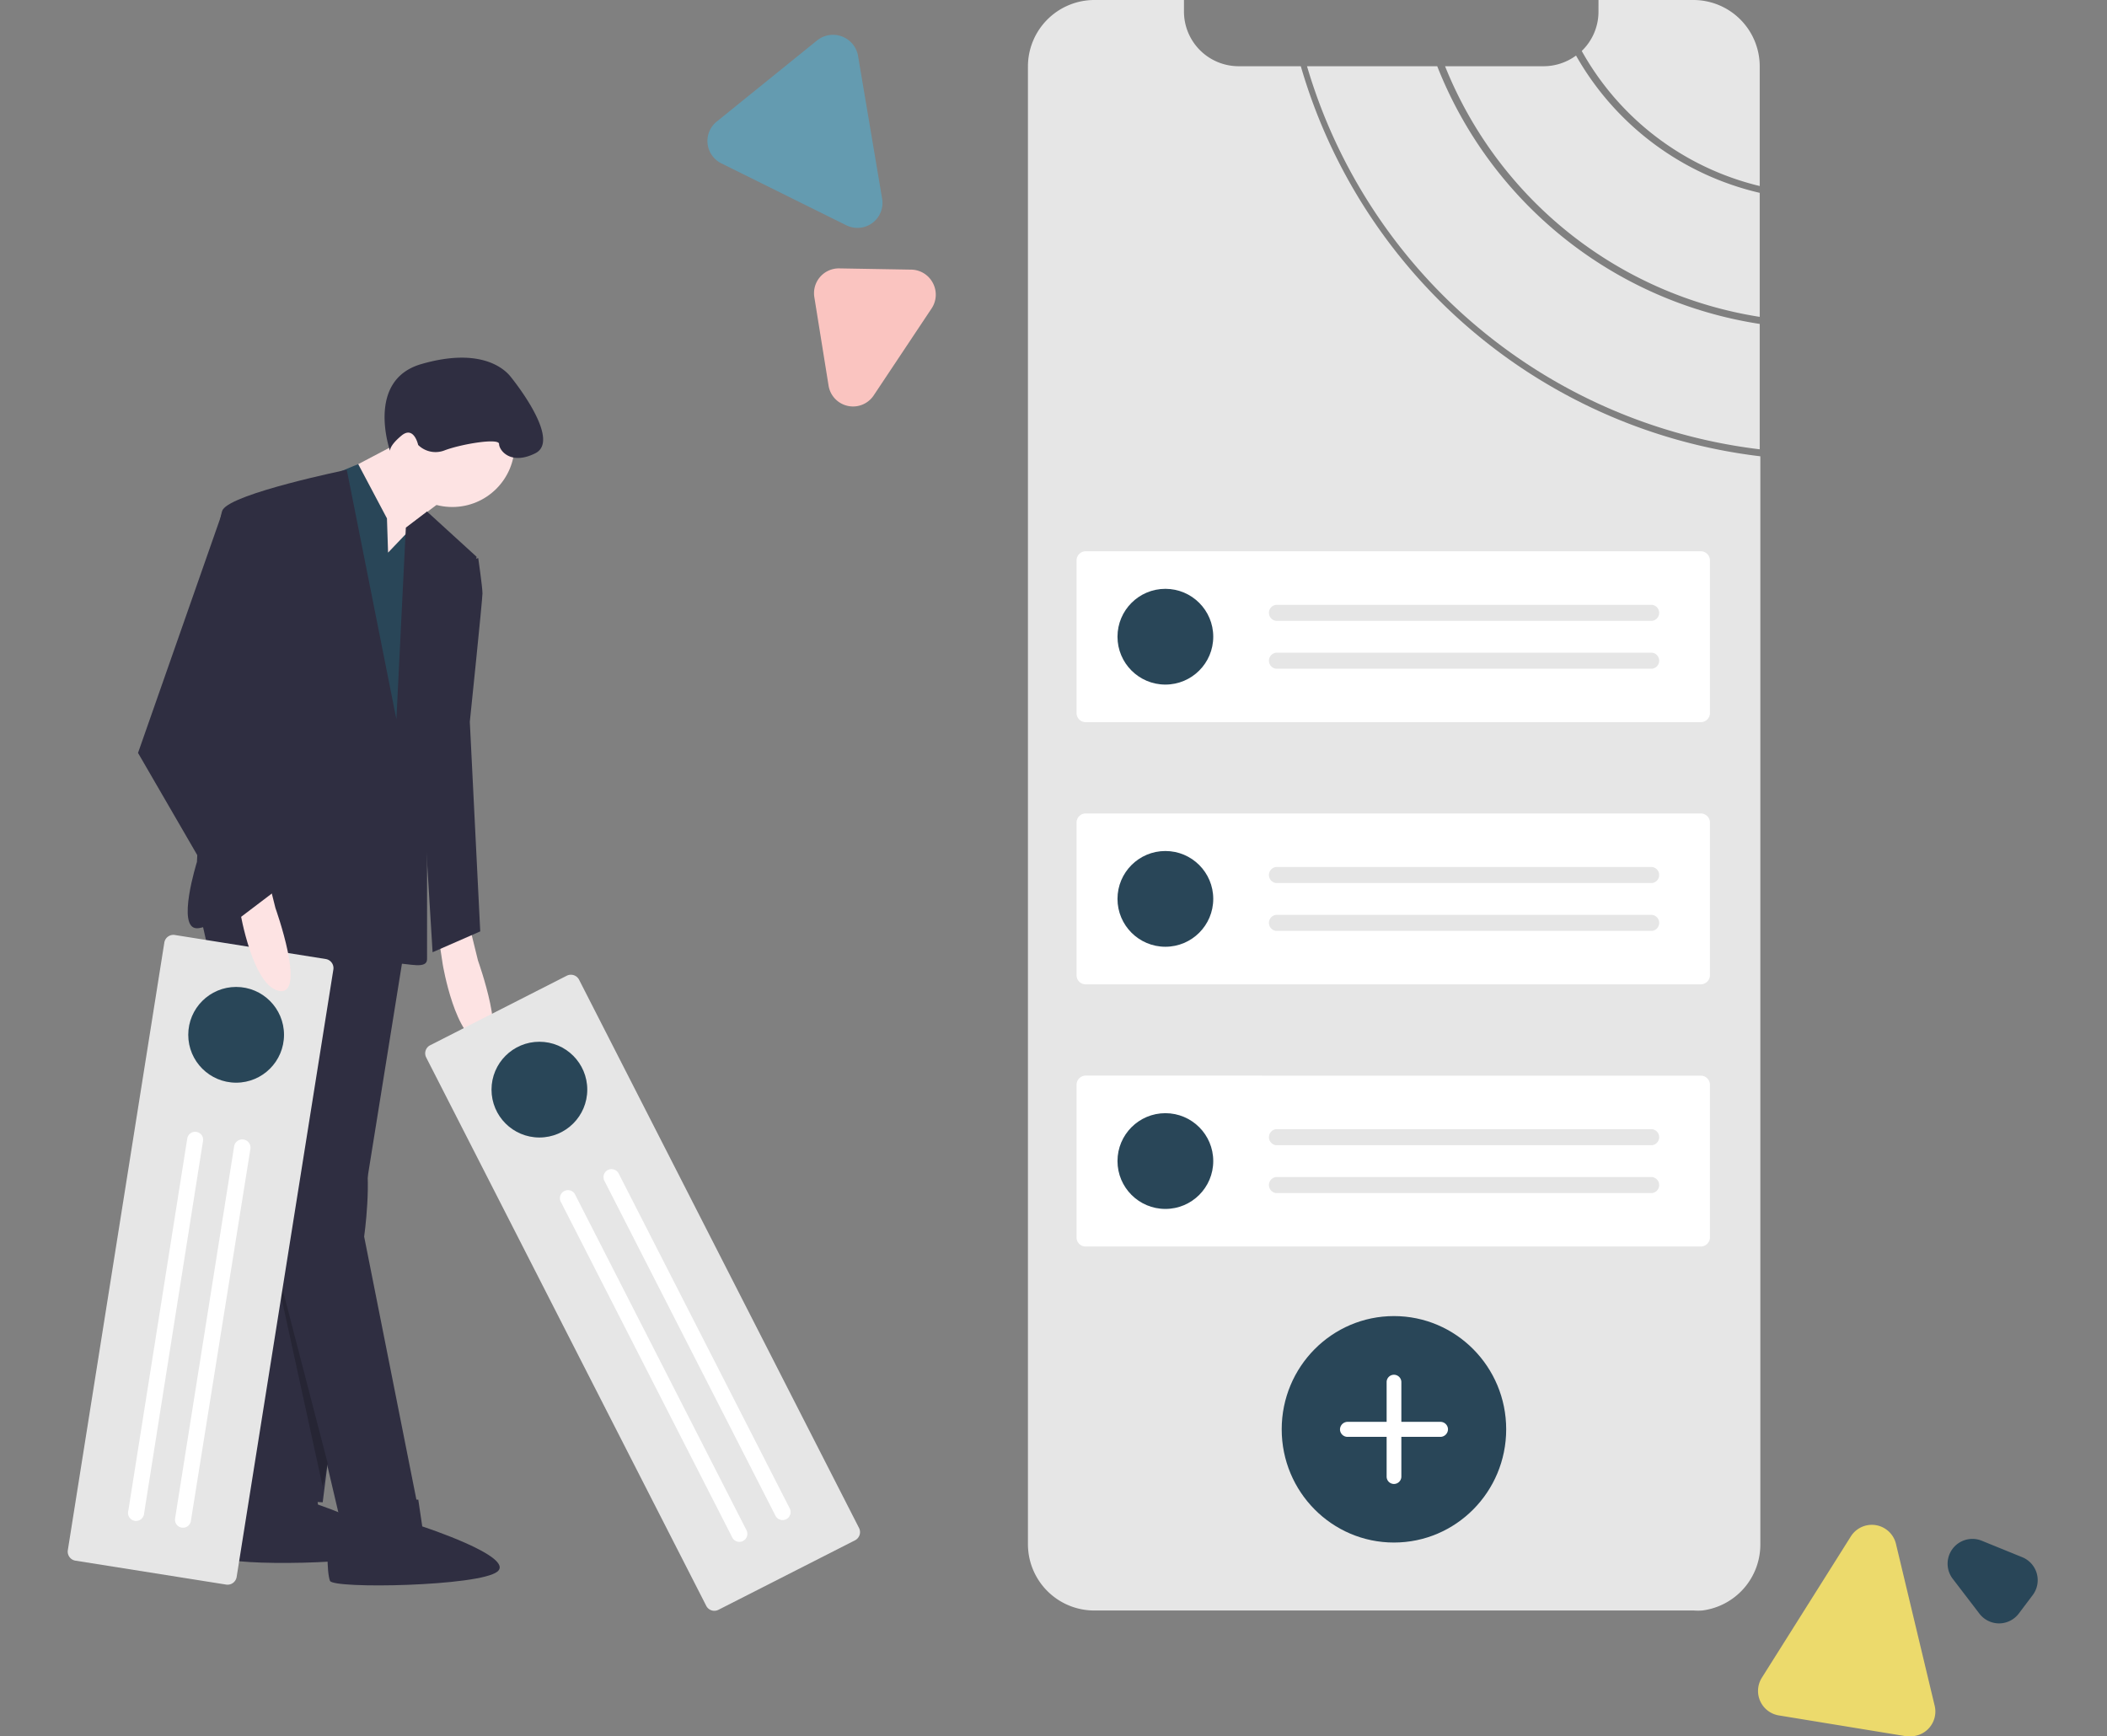 <svg xmlns="http://www.w3.org/2000/svg" width="199" height="164" viewBox="0 0 199 164">
  <rect x="0" y="0" width="199" height="164" fill="#808080" stroke="none"/>
  <g id="img_edittask" transform="translate(-0.143)">
    <rect id="Rectangle_672" data-name="Rectangle 672" width="199" height="164" transform="translate(0.143)" fill="#fff" opacity="0"/>
    <g id="Group_864" data-name="Group 864" transform="translate(6.539 0)">
      <g id="Path_744" data-name="Path 744" transform="translate(130.085 5.248)">
        <path id="Path_2392" data-name="Path 2392" d="M146.349,29.162V17.448A26.943,26.943,0,0,1,129,4.48h0a5.178,5.178,0,0,1-3.069,1.007h-9.3A38.435,38.435,0,0,0,146.349,29.162Z" transform="translate(-116.63 -4.48)" fill="#e6e6e6"/>
      </g>
      <g id="Path_745" data-name="Path 745" transform="translate(142.994)">
        <path id="Path_2393" data-name="Path 2393" d="M144.46,17.571V6.267A6.267,6.267,0,0,0,138.24,0h-9.008V1.089a5.143,5.143,0,0,1-1.581,3.725,26.275,26.275,0,0,0,16.81,12.757Z" transform="translate(-127.65 0)" fill="#e6e6e6"/>
      </g>
      <g id="Path_746" data-name="Path 746" transform="translate(90.69 0)">
        <path id="Path_2394" data-name="Path 2394" d="M108.771,6.255h-5.857a5.166,5.166,0,0,1-5.178-5.166V0H89.255A6.279,6.279,0,0,0,83,6.267h0V145.855a6.267,6.267,0,0,0,6.244,6.267h56.662a5.709,5.709,0,0,0,.773,0,6.279,6.279,0,0,0,5.494-6.22V43.1a51.543,51.543,0,0,1-43.4-36.841Z" transform="translate(-83)" fill="#e6e6e6"/>
      </g>
      <g id="Path_747" data-name="Path 747" transform="translate(117.047 6.255)">
        <path id="Path_2395" data-name="Path 2395" d="M117.8,5.34H105.5a50.9,50.9,0,0,0,42.757,36.185V29.682A39.114,39.114,0,0,1,117.8,5.34Z" transform="translate(-105.5 -5.34)" fill="#e6e6e6"/>
      </g>
      <g id="Path_748" data-name="Path 748" transform="translate(95.282 52.07)">
        <path id="Path_2396" data-name="Path 2396" d="M87.775,44.45a.867.867,0,0,0-.855.867v14.42a.855.855,0,0,0,.855.855h58.1a.867.867,0,0,0,.867-.855V45.317a.867.867,0,0,0-.867-.867Z" transform="translate(-86.92 -44.45)" fill="#fff"/>
      </g>
      <g id="Ellipse_122" data-name="Ellipse 122" transform="translate(99.148 55.619)">
        <circle id="Ellipse_334" data-name="Ellipse 334" cx="4.522" cy="4.522" r="4.522" fill="#294658"/>
      </g>
      <g id="Path_749" data-name="Path 749" transform="translate(113.451 57.131)">
        <path id="Path_2397" data-name="Path 2397" d="M103.1,48.77a.761.761,0,0,0,0,1.511h35.518a.761.761,0,0,0,0-1.511Z" transform="translate(-102.43 -48.77)" fill="#e6e6e6"/>
      </g>
      <g id="Path_750" data-name="Path 750" transform="translate(113.451 61.652)">
        <path id="Path_2398" data-name="Path 2398" d="M103.1,52.63a.761.761,0,0,0,0,1.511h35.518a.761.761,0,0,0,0-1.511Z" transform="translate(-102.43 -52.63)" fill="#e6e6e6"/>
      </g>
      <g id="Path_751" data-name="Path 751" transform="translate(95.282 76.834)">
        <path id="Path_2399" data-name="Path 2399" d="M87.775,65.59a.867.867,0,0,0-.855.867v14.42a.855.855,0,0,0,.855.855h58.1a.867.867,0,0,0,.867-.855V66.457a.867.867,0,0,0-.867-.867Z" transform="translate(-86.92 -65.59)" fill="#fff"/>
      </g>
      <g id="Ellipse_123" data-name="Ellipse 123" transform="translate(99.148 80.383)">
        <circle id="Ellipse_335" data-name="Ellipse 335" cx="4.522" cy="4.522" r="4.522" fill="#294658"/>
      </g>
      <g id="Path_752" data-name="Path 752" transform="translate(113.451 81.895)">
        <path id="Path_2400" data-name="Path 2400" d="M103.1,69.91a.761.761,0,0,0,0,1.511h35.518a.761.761,0,0,0,0-1.511Z" transform="translate(-102.43 -69.91)" fill="#e6e6e6"/>
      </g>
      <g id="Path_753" data-name="Path 753" transform="translate(113.451 86.416)">
        <path id="Path_2401" data-name="Path 2401" d="M103.1,73.77a.761.761,0,0,0,0,1.511h35.518a.761.761,0,0,0,0-1.511Z" transform="translate(-102.43 -73.77)" fill="#e6e6e6"/>
      </g>
      <g id="Path_754" data-name="Path 754" transform="translate(95.282 101.598)">
        <path id="Path_2402" data-name="Path 2402" d="M87.775,86.73a.867.867,0,0,0-.855.867v14.42a.855.855,0,0,0,.855.855h58.1a.867.867,0,0,0,.867-.855V87.6a.867.867,0,0,0-.867-.867Z" transform="translate(-86.92 -86.73)" fill="#fff"/>
      </g>
      <g id="Ellipse_124" data-name="Ellipse 124" transform="translate(99.148 105.147)">
        <circle id="Ellipse_336" data-name="Ellipse 336" cx="4.522" cy="4.522" r="4.522" fill="#294658"/>
      </g>
      <g id="Path_755" data-name="Path 755" transform="translate(113.451 106.659)">
        <path id="Path_2403" data-name="Path 2403" d="M103.1,91.05a.761.761,0,0,0,0,1.511h35.518a.761.761,0,0,0,0-1.511Z" transform="translate(-102.43 -91.05)" fill="#e6e6e6"/>
      </g>
      <g id="Path_756" data-name="Path 756" transform="translate(113.451 111.18)">
        <path id="Path_2404" data-name="Path 2404" d="M103.1,94.91a.761.761,0,0,0,0,1.511h35.518a.761.761,0,0,0,0-1.511Z" transform="translate(-102.43 -94.91)" fill="#e6e6e6"/>
      </g>
      <g id="Path_758" data-name="Path 758" transform="translate(14.64 139.505)">
        <path id="Path_2405" data-name="Path 2405" d="M26.725,119.16l.351,2.542s8.751,2.987,7.029,4.358-15.533,1.429-15.826.656-.351-4.159.433-4.44,2.214-3.186,2.214-3.186Z" transform="translate(-18.079 -119.09)" fill="#2f2e41"/>
      </g>
      <g id="Path_759" data-name="Path 759" transform="translate(15.883 87.588)">
        <path id="Path_2406" data-name="Path 2406" d="M35.376,74.77l-5.482,34.112-2.554,20.2-8.2-.4,2.753-33.526,7.029-19.012Z" transform="translate(-19.14 -74.77)" fill="#2f2e41"/>
      </g>
      <g id="Path_760" data-name="Path 760" transform="translate(35.035 87.588)">
        <path id="Path_2407" data-name="Path 2407" d="M38.43,74.77l.773,3.139s2.94,8.2.4,7.837-3.725-7.45-3.725-7.45l-.387-2.542Z" transform="translate(-35.49 -74.77)" fill="#fde3e3"/>
      </g>
      <g id="Path_761" data-name="Path 761" transform="translate(12.521 77.584)">
        <path id="Path_2408" data-name="Path 2408" d="M16.27,75.063l6.08,26.849,7.439,31.629,7.029-2.554-5.072-25.537s.785-5.494,0-8.2-.773-14.7-.773-14.7l5.857-5.107V67.612L21.366,66.23Z" transform="translate(-16.27 -66.23)" fill="#2f2e41"/>
      </g>
      <g id="Path_762" data-name="Path 762" transform="translate(24.546 141.649)">
        <path id="Path_2409" data-name="Path 2409" d="M35.1,120.92l.375,2.53s8.786,2.87,7.1,4.264-15.51,1.652-15.814.879-.41-4.147.375-4.451,2.179-3.21,2.179-3.21Z" transform="translate(-26.536 -120.92)" fill="#2f2e41"/>
      </g>
      <g id="Ellipse_126" data-name="Ellipse 126" transform="translate(30.443 36.127)">
        <circle id="Ellipse_337" data-name="Ellipse 337" cx="5.881" cy="5.881" r="5.881" fill="#fde3e3"/>
      </g>
      <g id="Path_763" data-name="Path 763" transform="translate(25.746 41.223)">
        <path id="Path_2410" data-name="Path 2410" d="M34.225,35.19,27.56,38.7l2.554,8.2h2.741l1.558-1.956-.586-1.171,4.686-3.514Z" transform="translate(-27.56 -35.19)" fill="#fde3e3"/>
      </g>
      <g id="Path_764" data-name="Path 764" transform="translate(17.417 43.835)">
        <path id="Path_2411" data-name="Path 2411" d="M33.289,45.784l-.105-3.233L30.466,37.42,20.45,41.614,23.964,73.57l12.148.785-.4-13.53,1.968-14.713-.691-4.205Z" transform="translate(-20.45 -37.42)" fill="#294658"/>
      </g>
      <g id="Path_765" data-name="Path 765" transform="translate(11.33 44.374)">
        <path id="Path_2412" data-name="Path 2412" d="M34.965,61.449,30.279,37.88s-10.754,2.2-11.714,3.772-2.437,33.269-2.437,33.269-1.968,6.267,0,6.267,9.793-5.681,10.18-3.514.785,3.339,3.514,2.741,4.51-5.283,4.51-5.283-.586,9.371.6,9.371,2.929.586,2.929-.4V63.159L42.544,46.1l-4.686-4.276-2,1.523Z" transform="translate(-15.253 -37.88)" fill="#2f2e41"/>
      </g>
      <g id="Path_766" data-name="Path 766" transform="translate(33.091 52.714)">
        <path id="Path_2413" data-name="Path 2413" d="M38.141,45.375,39.511,45s.4,2.741.4,3.339-1.195,12.124-1.195,12.124l.984,19.8-4.5,1.968L33.83,59.877Z" transform="translate(-33.83 -45)" fill="#2f2e41"/>
      </g>
      <g id="Path_767" data-name="Path 767" transform="translate(29.926 33.784)">
        <path id="Path_2414" data-name="Path 2414" d="M31.646,37.649s-2.343-6.665,2.94-8.2,7.649.2,8.434,1.171,4.686,6.08,2.343,7.251-3.421-.293-3.421-.879-3.514,0-5.1.586a2.343,2.343,0,0,1-2.542-.492s-.4-1.863-1.581-.879S31.646,37.649,31.646,37.649Z" transform="translate(-31.128 -28.84)" fill="#2f2e41"/>
      </g>
      <g id="Path_768" data-name="Path 768" transform="translate(33.762 92.07)">
        <path id="Path_2415" data-name="Path 2415" d="M48.937,79.069a.867.867,0,0,0-1.171-.375L34.88,85.254a.855.855,0,0,0-.375,1.171L60.944,138.2a.855.855,0,0,0,1.171.375L75,132.018a.867.867,0,0,0,.375-1.171Z" transform="translate(-34.403 -78.597)" fill="#e6e6e6"/>
      </g>
      <g id="Ellipse_127" data-name="Ellipse 127" transform="translate(40.026 98.4)">
        <circle id="Ellipse_338" data-name="Ellipse 338" cx="4.522" cy="4.522" r="4.522" fill="#294658"/>
      </g>
      <g id="Path_769" data-name="Path 769" transform="translate(50.604 110.434)">
        <path id="Path_2416" data-name="Path 2416" d="M50.209,94.679a.773.773,0,0,0-1.019-.328.761.761,0,0,0-.328,1.019L65.016,127a.757.757,0,1,0,1.347-.691h0Z" transform="translate(-48.78 -94.273)" fill="#fff"/>
      </g>
      <g id="Path_770" data-name="Path 770" transform="translate(46.484 112.414)">
        <path id="Path_2417" data-name="Path 2417" d="M46.735,96.451a.761.761,0,1,0-1.347.691h0l16.154,31.629a.754.754,0,1,0,1.347-.679Z" transform="translate(-45.263 -95.963)" fill="#fff"/>
      </g>
      <g id="Path_771" data-name="Path 771" transform="translate(18.483 114.8)" opacity="0.2" style="isolation: isolate">
        <path id="Path_2418" data-name="Path 2418" d="M21.36,98l5.6,25.619.469-2.2Z" transform="translate(-21.36 -98)"/>
      </g>
      <g id="Path_772" data-name="Path 772" transform="translate(0 88.305)">
        <path id="Path_2419" data-name="Path 2419" d="M30.672,78.648a.867.867,0,0,0-.715-.984L15.689,75.391a.867.867,0,0,0-.984.726L5.591,133.506a.867.867,0,0,0,.715.984l14.245,2.261a.867.867,0,0,0,.984-.715Z" transform="translate(-5.582 -75.382)" fill="#e6e6e6"/>
      </g>
      <g id="Ellipse_128" data-name="Ellipse 128" transform="translate(11.384 93.222)">
        <circle id="Ellipse_339" data-name="Ellipse 339" cx="4.522" cy="4.522" r="4.522" fill="#294658"/>
      </g>
      <g id="Path_773" data-name="Path 773" transform="translate(10.131 107.626)">
        <path id="Path_2420" data-name="Path 2420" d="M21.352,92.783a.778.778,0,0,0-1.535-.258h0l-5.576,35.143a.755.755,0,0,0,1.488.258h0Z" transform="translate(-14.23 -91.876)" fill="#fff"/>
      </g>
      <g id="Path_774" data-name="Path 774" transform="translate(5.692 106.906)">
        <path id="Path_2421" data-name="Path 2421" d="M17.527,92.127a.738.738,0,0,0-.621-.855.75.75,0,0,0-.867.621l-5.564,35.143a.761.761,0,1,0,1.488.269h0Z" transform="translate(-10.441 -91.261)" fill="#fff"/>
      </g>
      <g id="Path_775" data-name="Path 775" transform="translate(15.894 82.633)">
        <path id="Path_2422" data-name="Path 2422" d="M22.09,70.54l.785,3.139s2.94,8.2.4,7.837-3.725-7.45-3.725-7.45l-.4-2.542Z" transform="translate(-19.15 -70.54)" fill="#fde3e3"/>
      </g>
      <g id="Path_776" data-name="Path 776" transform="translate(6.64 48.181)">
        <path id="Path_2423" data-name="Path 2423" d="M22.027,41.353l-2.741-.223L11.25,64.067l9.207,15.885,6.466-4.908L20.071,63.867l5.295-14.3Z" transform="translate(-11.25 -41.13)" fill="#2f2e41"/>
      </g>
      <path id="Path_2424" data-name="Path 2424" d="M76.972,23.011a2.343,2.343,0,0,0-2.05-1.253l-6.794-.117a2.343,2.343,0,0,0-2.343,2.729l1.335,8.305a2.343,2.343,0,0,0,4.287.937l5.459-8.2A2.343,2.343,0,0,0,76.972,23.011Z" transform="translate(4.733 3.71)" fill="#fac4c0"/>
      <path id="Path_2425" data-name="Path 2425" d="M73.654,18.262,71.381,4.779a2.4,2.4,0,0,0-3.866-1.441L58.039,11a2.355,2.355,0,0,0,.433,3.948L70.28,20.8a2.364,2.364,0,0,0,3.374-2.542Z" transform="translate(3.26 0.481)" fill="#649bb0"/>
      <path id="Path_2426" data-name="Path 2426" d="M165.573,127.359a2.343,2.343,0,0,0-1.382-1.546l-3.772-1.535a2.343,2.343,0,0,0-2.753,3.62l2.483,3.245a2.343,2.343,0,0,0,1.863.925h0a2.343,2.343,0,0,0,1.874-.949l1.289-1.71A2.343,2.343,0,0,0,165.573,127.359Z" transform="translate(20.401 21.272)" fill="#294658"/>
      <path id="Path_2427" data-name="Path 2427" d="M158.541,140.017,154.9,124.789a2.343,2.343,0,0,0-4.287-.715l-8.376,13.3a2.343,2.343,0,0,0,1.617,3.585l12.031,1.968h.375a2.343,2.343,0,0,0,2.284-2.905Z" transform="translate(17.781 21.077)" fill="#ecda6c"/>
    </g>
    <g id="Ellipse_121" data-name="Ellipse 121" transform="translate(121.196 124.312)">
      <ellipse id="Ellipse_340" data-name="Ellipse 340" cx="10.601" cy="10.695" rx="10.601" ry="10.695" fill="#294658"/>
    </g>
    <g id="Path_743" data-name="Path 743" transform="translate(126.702 129.853)">
      <path id="Path_2428" data-name="Path 2428" d="M108.839,115.3a.726.726,0,0,0-.679.738.715.715,0,0,0,.679.679h3.725v3.749a.691.691,0,0,0,.691.7.7.7,0,0,0,.7-.7v-3.749h3.725a.726.726,0,0,0,.679-.738.715.715,0,0,0-.679-.679h-3.725v-3.749a.7.7,0,0,0-.7-.7.691.691,0,0,0-.691.7V115.3Z" transform="translate(-108.16 -110.85)" fill="#fff"/>
    </g>
  </g>
</svg>
